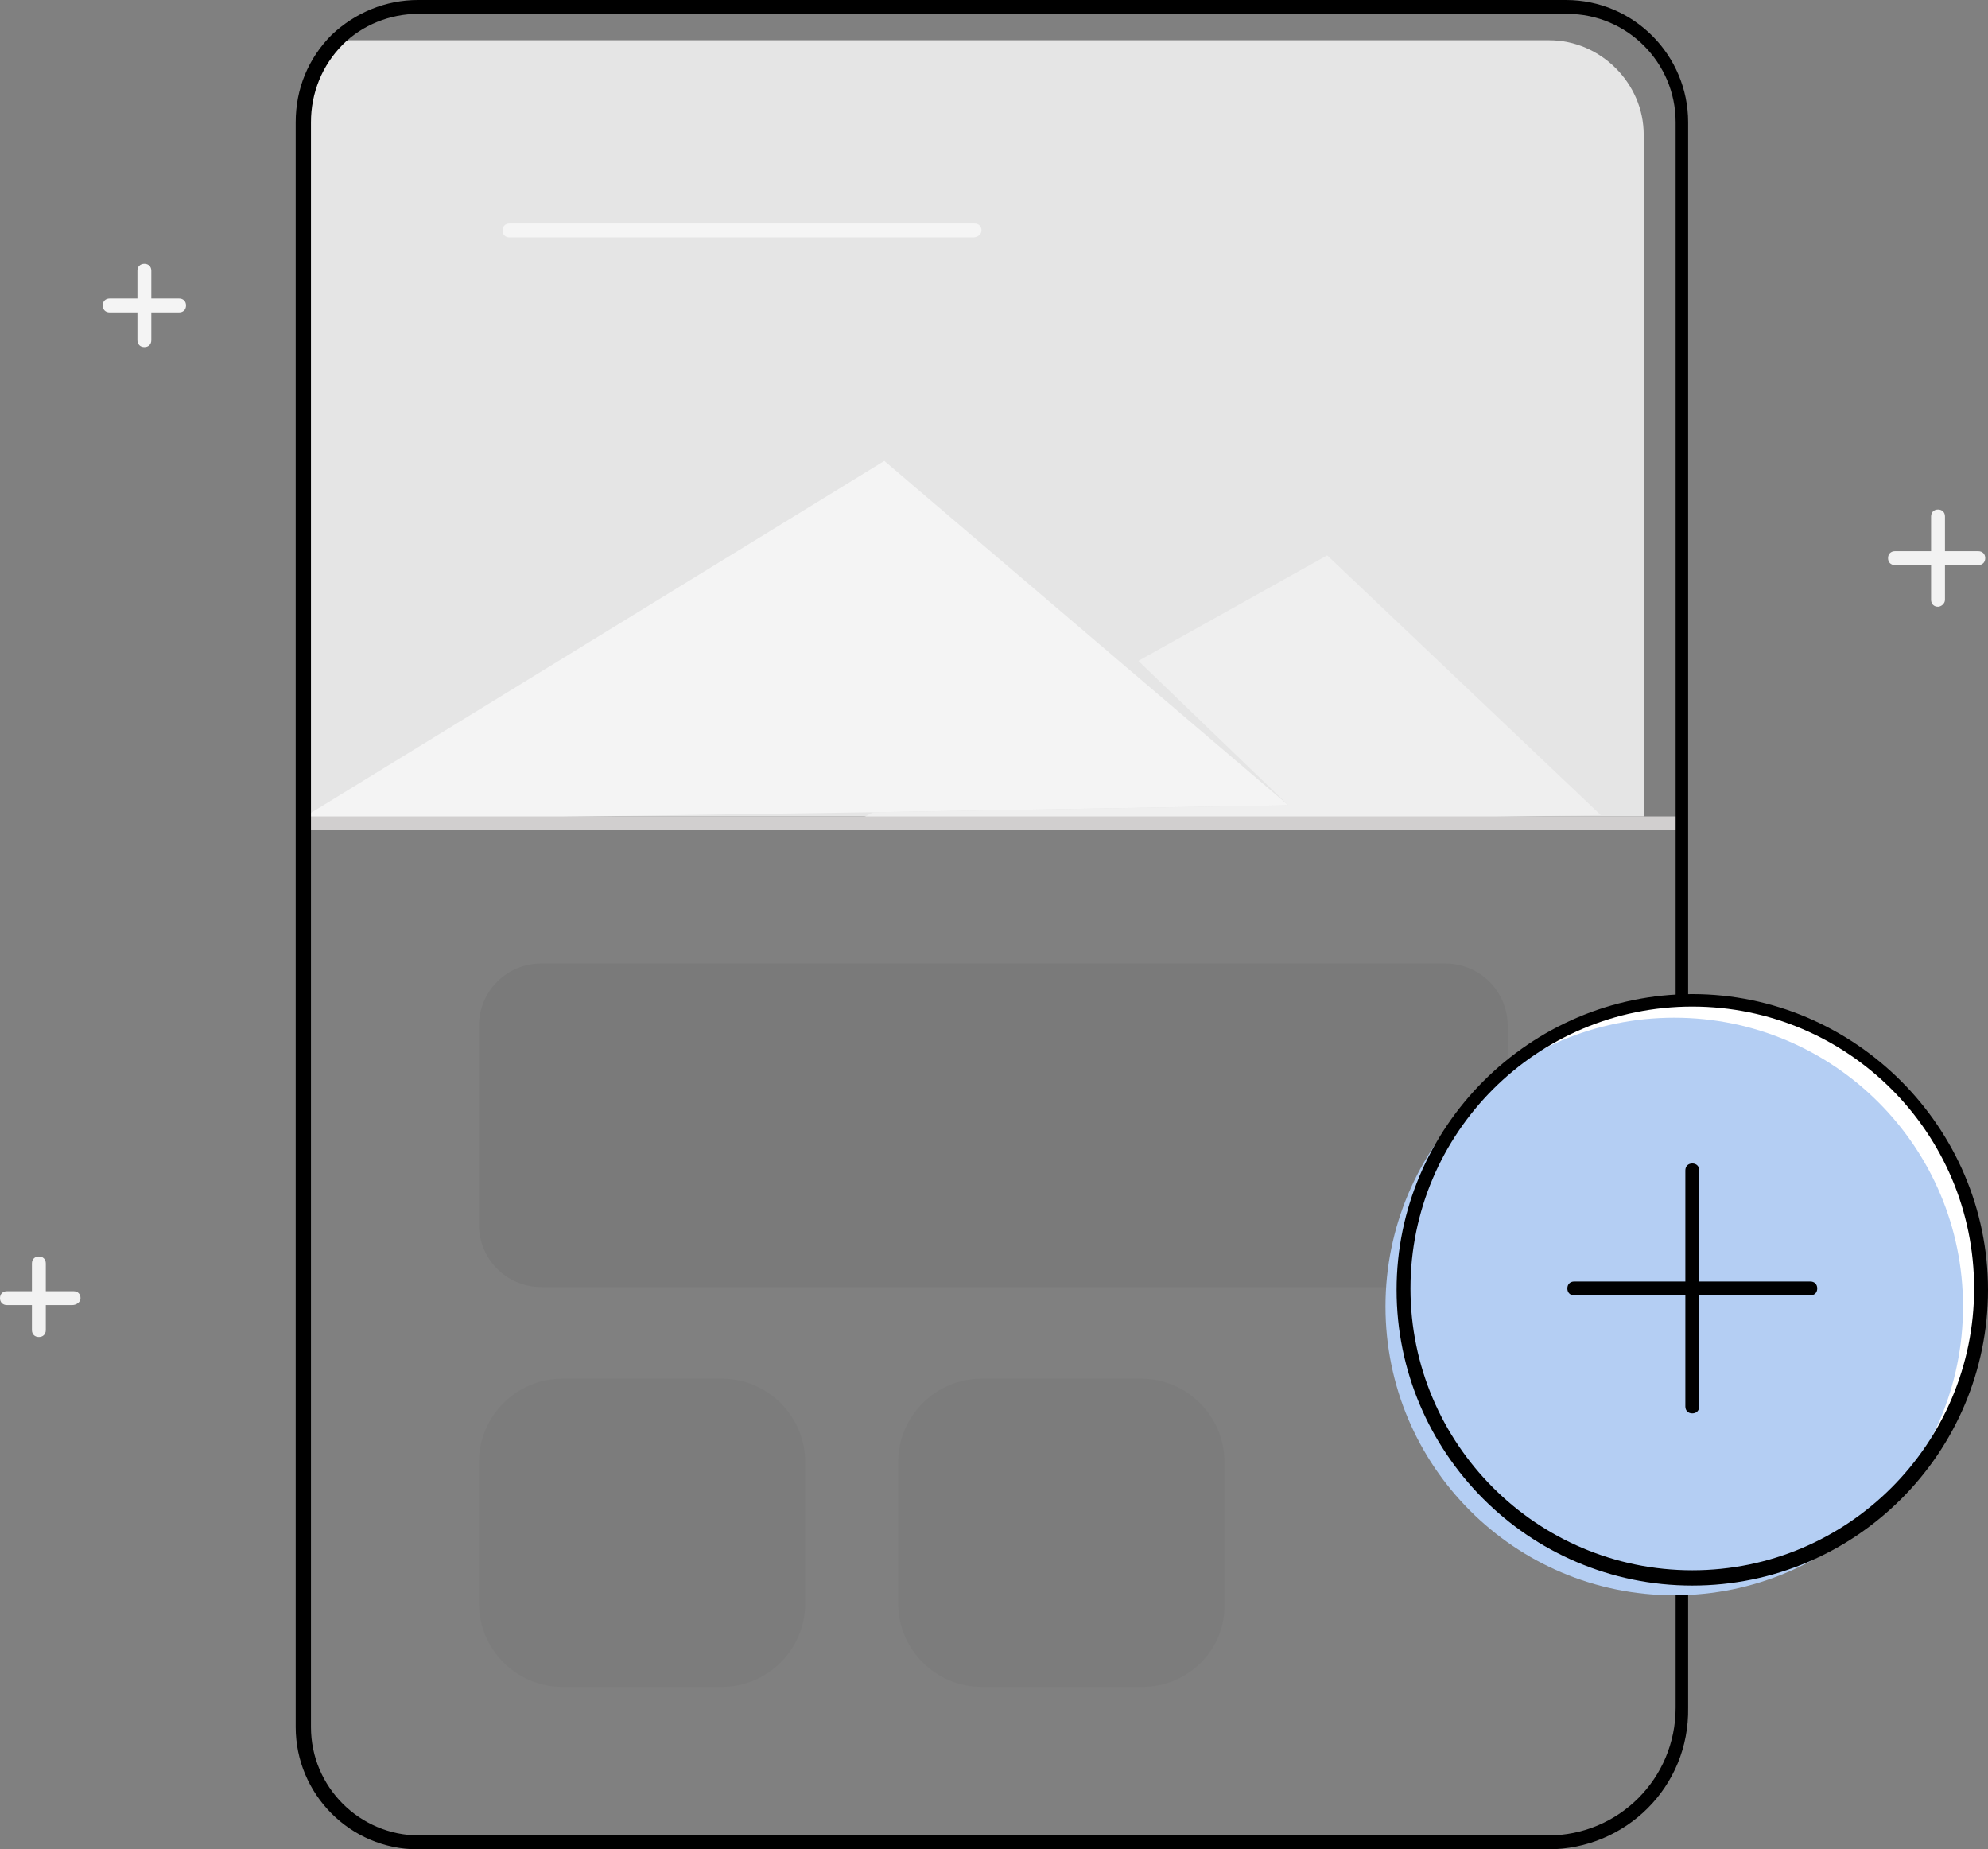 <?xml version="1.0" encoding="utf-8"?>
<!-- Generator: Adobe Illustrator 28.0.0, SVG Export Plug-In . SVG Version: 6.00 Build 0)  -->
<svg version="1.1" id="Layer_1" xmlns="http://www.w3.org/2000/svg" xmlns:xlink="http://www.w3.org/1999/xlink" x="0px" y="0px"
	 viewBox="0 0 143.2 133.2" style="enable-background:new 0 0 143.2 133.2;" xml:space="preserve">
<rect x="0" y="0" width="143.2" height="133.2" fill="#808080" stroke="none"/>
<style type="text/css">
	.st0{fill:#E5E5E5;}
	.st1{fill:#F4F4F4;}
	.st2{fill:#EFEFEF;}
	.st3{opacity:0.6;}
	.st4{fill:#FFFFFF;}
	.st5{fill:#D1CFCF;}
	.st6{fill:#F2F2F2;}
	.st7{opacity:5.000000e-02;}
	.st8{opacity:3.000000e-02;}
	.st9{fill:#B4CEF3;}
</style>
<g>
	<g>
		<g>
			<path class="st0" d="M118.4,9.7v49.1H21.8v-50c0-2.3,1-4.4,2.5-5.9h87.3C115.3,2.9,118.4,6,118.4,9.7z"/>
		</g>
		<g>
			<polygon class="st1" points="92.8,58 62.9,58.5 21.5,59.1 63.7,33.2 			"/>
		</g>
		<g>
			<polygon class="st2" points="115.3,58.7 60.8,59.6 62.9,58.5 92.8,58 82,47.6 95.6,40 			"/>
		</g>
		<g class="st3">
			<path class="st4" d="M70.1,17.1H36.7c-0.3,0-0.5-0.2-0.5-0.5s0.2-0.5,0.5-0.5h33.5c0.3,0,0.5,0.2,0.5,0.5S70.4,17.1,70.1,17.1z"
				/>
		</g>
		<g>
			<path class="st5" d="M121.1,59.8H21.9c-0.3,0-0.5-0.2-0.5-0.5s0.2-0.5,0.5-0.5H121c0.3,0,0.5,0.2,0.5,0.5S121.3,59.8,121.1,59.8z
				"/>
		</g>
	</g>
	<g>
		<g>
			<g>
				<g>
					<g>
						<g>
							<g>
								<g>
									<g>
										<g>
											<g>
												<g>
													<g>
														<g>
															<g>
																<g>
																	<path d="M111.5,133.2H30.1c-4.9,0-8.8-4-8.8-8.8V8.8c0-2.4,0.9-4.6,2.6-6.3l0,0C25.6,0.9,27.8,0,30.1,0h82.7
																		c4.9,0,8.8,4,8.8,8.8V123C121.7,128.7,117.1,133.2,111.5,133.2z M24.7,3.2c-1.5,1.5-2.3,3.5-2.3,5.6v115.6
																		c0,4.3,3.5,7.8,7.8,7.8h81.3c5.1,0,9.2-4.1,9.2-9.2V8.8c0-4.3-3.5-7.8-7.8-7.8H30.1C28.1,1,26.1,1.8,24.7,3.2
																		L24.7,3.2z"/>
																</g>
															</g>
														</g>
													</g>
												</g>
											</g>
										</g>
									</g>
								</g>
								<g>
									<g>
										<path class="st6" d="M139.6,43.7c-0.3,0-0.5-0.2-0.5-0.5v-6c0-0.3,0.2-0.5,0.5-0.5s0.5,0.2,0.5,0.5v6
											C140.1,43.5,139.8,43.7,139.6,43.7z"/>
									</g>
									<g>
										<path class="st6" d="M142.5,40.7h-6c-0.3,0-0.5-0.2-0.5-0.5s0.2-0.5,0.5-0.5h6c0.3,0,0.5,0.2,0.5,0.5
											S142.8,40.7,142.5,40.7z"/>
									</g>
								</g>
								<g>
									<g>
										<path class="st6" d="M2.8,96.3c-0.3,0-0.5-0.2-0.5-0.5V91c0-0.3,0.2-0.5,0.5-0.5s0.5,0.2,0.5,0.5v4.8
											C3.3,96.1,3.1,96.3,2.8,96.3z"/>
									</g>
									<g>
										<path class="st6" d="M5.2,94H0.5C0.2,94,0,93.8,0,93.5S0.2,93,0.5,93h4.8c0.3,0,0.5,0.2,0.5,0.5S5.5,94,5.2,94z"/>
									</g>
								</g>
								<g>
									<g>
										<path class="st1" d="M10.4,25c-0.3,0-0.5-0.2-0.5-0.5v-5c0-0.3,0.2-0.5,0.5-0.5c0.3,0,0.5,0.2,0.5,0.5v5
											C10.9,24.8,10.7,25,10.4,25z"/>
									</g>
									<g>
										<path class="st1" d="M12.9,22.5h-5c-0.3,0-0.5-0.2-0.5-0.5s0.2-0.5,0.5-0.5h5c0.3,0,0.5,0.2,0.5,0.5S13.2,22.5,12.9,22.5z
											"/>
									</g>
								</g>
							</g>
						</g>
					</g>
				</g>
			</g>
			<g>
				<g class="st7">
					<path d="M104,92.7H39c-2.5,0-4.5-2-4.5-4.5V73.9c0-2.5,2-4.5,4.5-4.5h65.1c2.5,0,4.5,2,4.5,4.5v14.3
						C108.5,90.7,106.5,92.7,104,92.7z"/>
				</g>
				<g class="st8">
					<path d="M52,121.5H40.5c-3.3,0-6-2.7-6-6v-10.2c0-3.3,2.7-6,6-6H52c3.3,0,6,2.7,6,6v10.2C58,118.8,55.3,121.5,52,121.5z"/>
				</g>
				<g class="st8">
					<path d="M82.3,121.5H70.7c-3.3,0-6-2.7-6-6v-10.2c0-3.3,2.7-6,6-6h11.5c3.3,0,6,2.7,6,6v10.2C88.3,118.8,85.6,121.5,82.3,121.5
						z"/>
				</g>
			</g>
			<g>
				<g>
					<circle class="st4" cx="121.8" cy="92.8" r="20.8"/>
				</g>
			</g>
			<g>
				<g>
					<circle class="st9" cx="120.6" cy="94.1" r="20.8"/>
				</g>
			</g>
			<g>
				<g>
					<path d="M121.9,114.2c-11.8,0-21.3-9.6-21.3-21.3s9.6-21.3,21.3-21.3s21.3,9.6,21.3,21.3S133.7,114.2,121.9,114.2z M121.9,72.5
						c-11.2,0-20.3,9.1-20.3,20.3s9.1,20.3,20.3,20.3s20.3-9.1,20.3-20.3S133.1,72.5,121.9,72.5z"/>
				</g>
			</g>
			<g>
				<g>
					<path d="M121.9,101.8c-0.3,0-0.5-0.2-0.5-0.5v-17c0-0.3,0.2-0.5,0.5-0.5s0.5,0.2,0.5,0.5v17
						C122.4,101.6,122.2,101.8,121.9,101.8z"/>
				</g>
				<g>
					<path d="M130.4,93.3h-17c-0.3,0-0.5-0.2-0.5-0.5s0.2-0.5,0.5-0.5h17c0.3,0,0.5,0.2,0.5,0.5S130.7,93.3,130.4,93.3z"/>
				</g>
			</g>
		</g>
	</g>
</g>
</svg>
